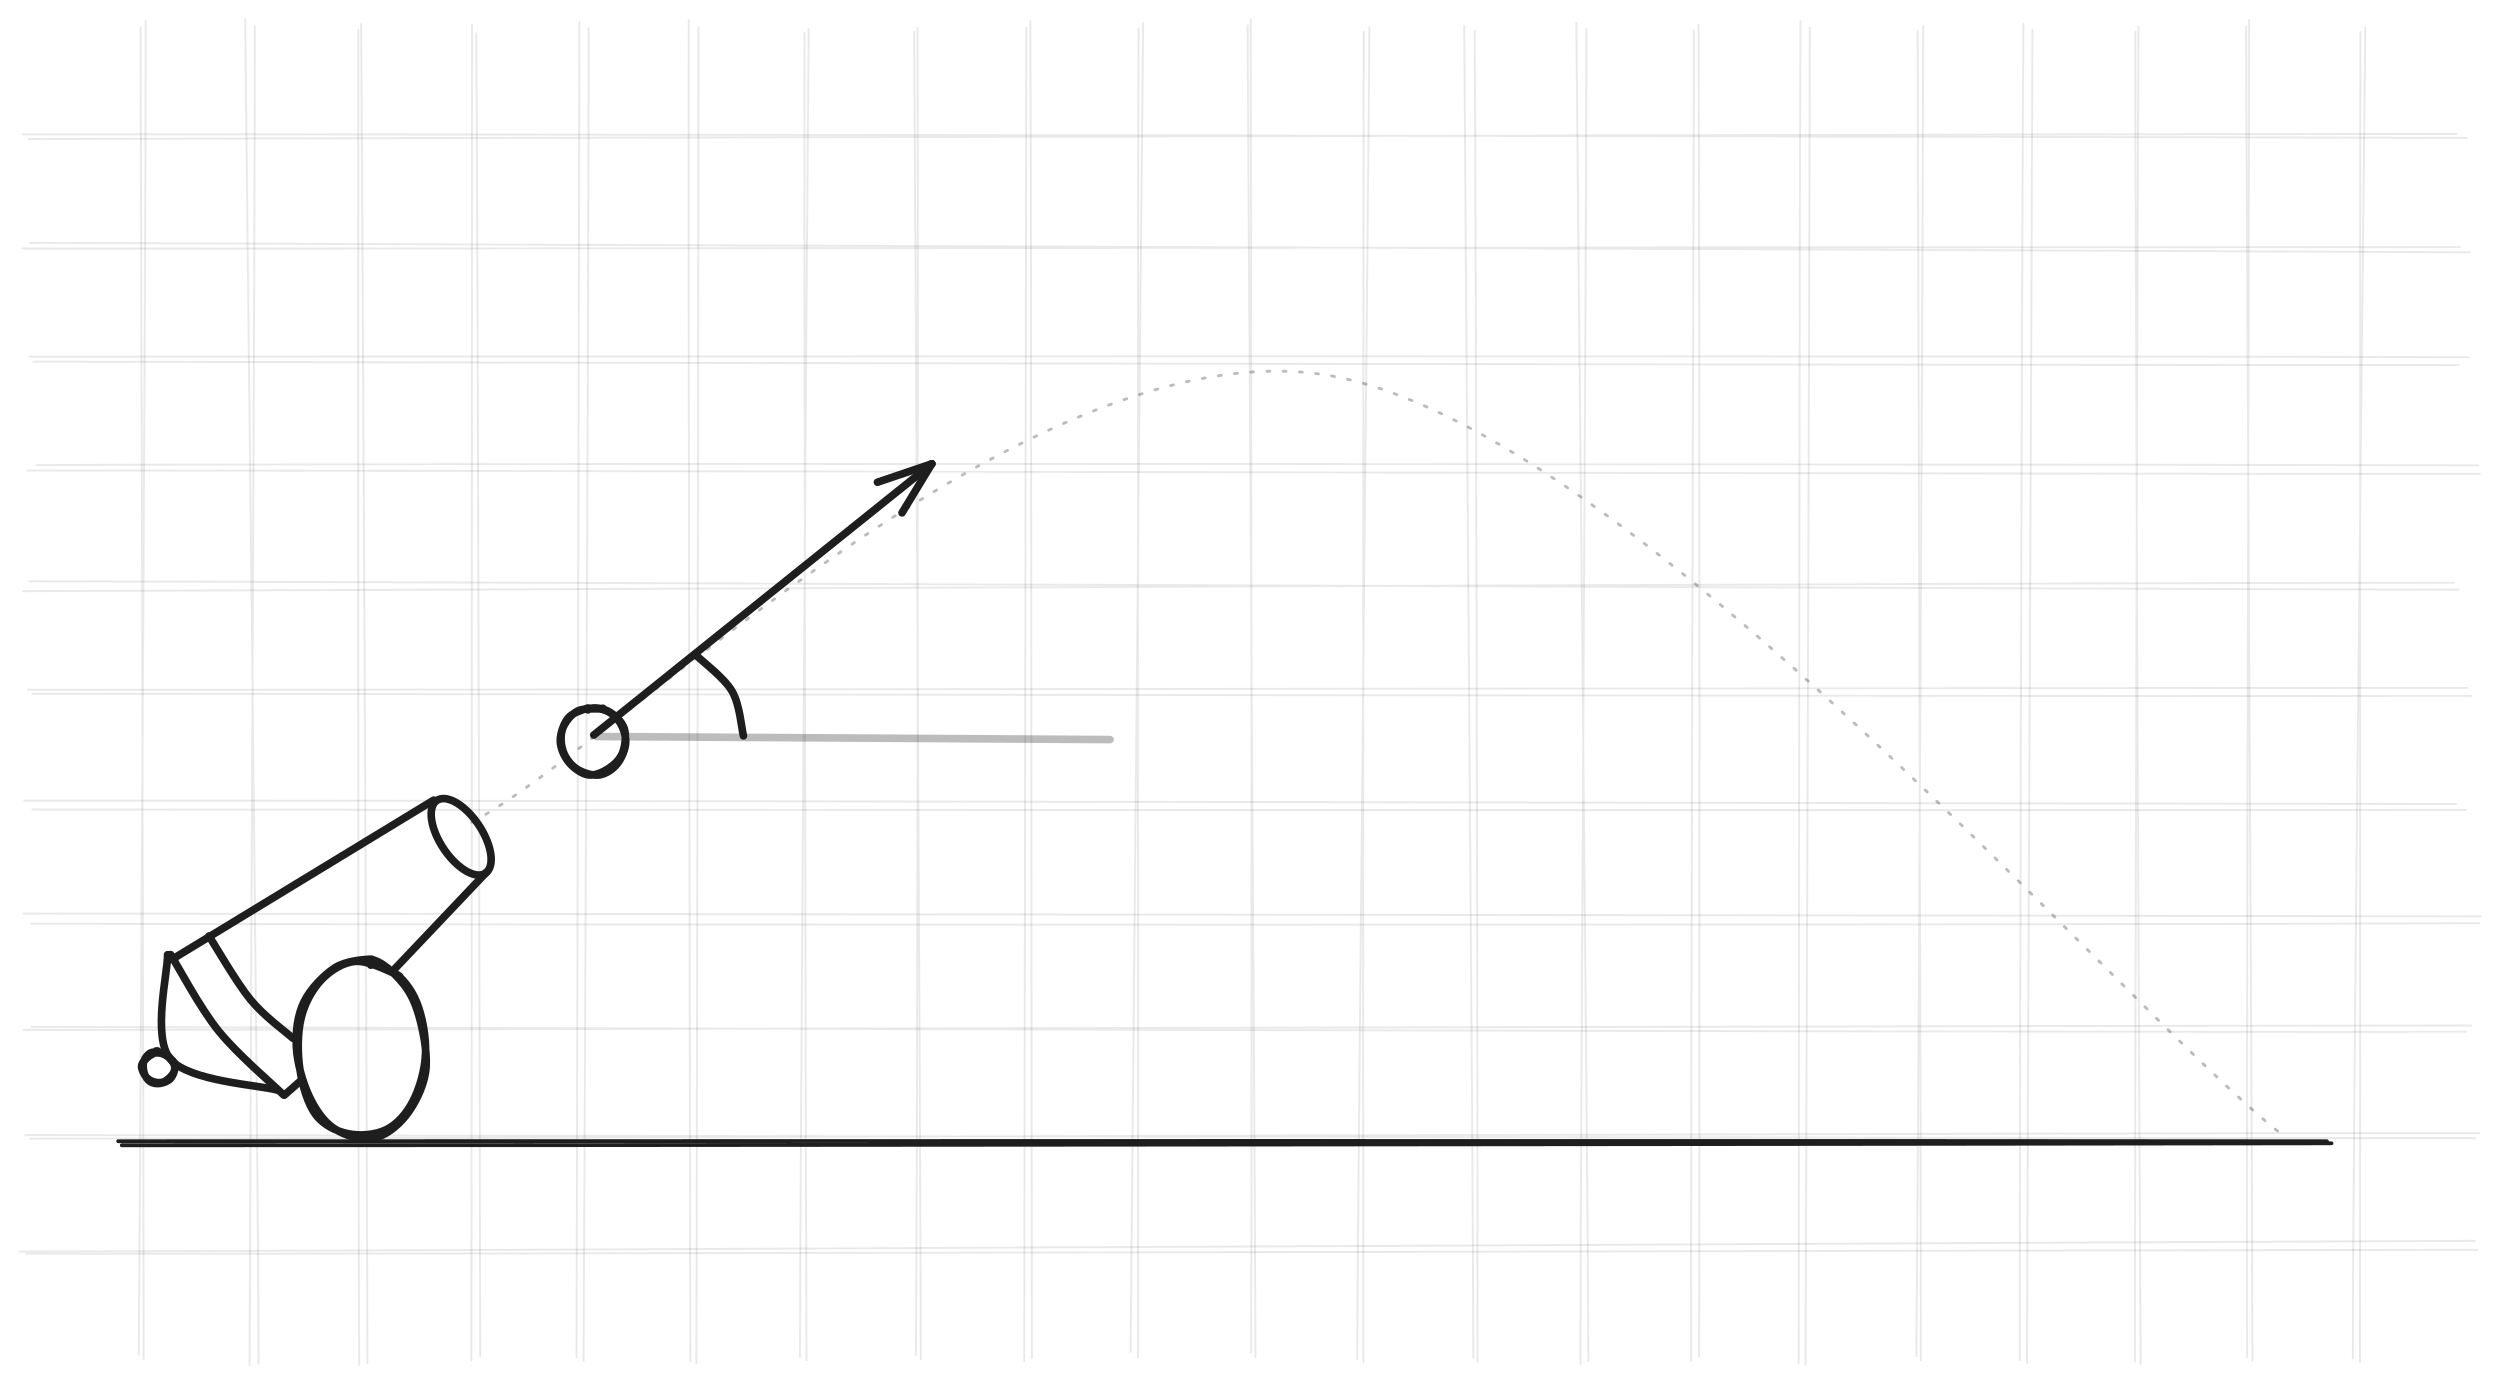 <svg version="1.1" xmlns="http://www.w3.org/2000/svg" viewBox="0 0 1307.264 723.982" width="1307.264" height="723.982">
  <!-- svg-source:excalidraw -->
  <!-- payload-type:application/vnd.excalidraw+json --><!-- payload-version:2 --><!-- payload-start -->eyJ2ZXJzaW9uIjoiMSIsImVuY29kaW5nIjoiYnN0cmluZyIsImNvbXByZXNzZWQiOnRydWUsImVuY29kZWQiOiJ4nO1daXNcdTAwMWHJsv0+v0Lh+/XSU1tmVt2IXHUwMDE3L7Tv+86LXHUwMDFiXG4kkIRYXHUwMDA1aL0x//1ltm2xdVtgwzUwtD1cdTAwMWGL7oaiK/PkyaWy/vPHwsKX1lu98OVfXHUwMDBiX1xurze5cjHfyL18+ae8/lxcaDSLtSqfMvHvzdpT4ya+8r7Vqjf/9eeflVxco1Ro1cu5m0L0XFxsPuXKzdZTvliLbmqVP4utQqX5v/JzL1cp/E+9Vsm3XHUwMDFhUftDMoV8sVVrfP2sQrlQKVRbTX73/+PfXHUwMDE3XHUwMDE2/lx1MDAxM//sXHUwMDE4XblYLcTXxq+2x6ZRqd6X92rVeKA6gHPOOt2+othcXOHPalx1MDAxNfJ8+pbHW2ifkZe+XHUwMDFjX9WOXHUwMDFhXHUwMDE1W7b7WyfX77XW7l3p4bD9ubfFcvm49VaOh9Ss8Tdpn2u2XHUwMDFhtVLhvJhv3X9/Zlx1MDAxZK+n3dWoPd3dV1x1MDAwYk356vrj1Vo9d1NsvclrXHUwMDFkXy9XvYvfo/3Kq1xcXHUwMDAxJlwiQDI68MVWU/g4LW9cdTAwMDAmRJa0V+Q0Wa+gZ2DLtTLPXHUwMDAyXHUwMDBm7Fx1MDAxZrogf9pDu87dlO54fNX8xzWtRq7arOdcdTAwMWE8V+3rXr59Za1cdTAwMDFcImU0XHUwMDEwePRcdTAwMTSM/bjkvlC8u291XHK9WYgnQXvrXHUwMDFjaqfo44x8Zn0zXHUwMDFmXHUwMDBiw7/bj77BYrQpt1SfyuXO51fNf3t+34WmLTbm2yt/tb+UXFy/2iFu7U94qudzXyVDk3bkMFx1MDAwNKdde1wiWVx1MDAwNEu9XHUwMDFmX67dlFx1MDAxMoSp2co1WkvFar5Yveu9pVDNp5wp55qt5VqlUmzxMFx1MDAwZWrFaqv3ivh9XHUwMDE3XHUwMDFijdrLfSHX9yz4nVPP1eXt2volR/tfXHUwMDBi7XmJf/n497//mXh1+kz33P5H5/+/TcLgqm2U7n35Q7XBoVx1MDAwM5brwVVb0UMuU6pcdTAwMTX24WD14OHZ3W4v4vXPqLb7XHTVblx1MDAwZnNcdTAwMTjVZmWOVGBccnbahOBVt2ZbUHzWXHUwMDEwXHUwMDAxoVFcdTAwMWVcdTAwMTHHp9pcdTAwMTYjXHUwMDBm3qPWhoKH9id9aLa3kSGwYL1TjERcdTAwMWTK/03TjUJNKoT2iUlRdFLWI7THNVf070cmdeLl6JvyUSl+pzXoVXyGXHUwMDFiR8a3YfkzvX87OHbqcjdcdTAwMTOu9zeu6Pq0dXphXydb7zVRxGpvjGVcbmNAtT9Z7ndWRcGAsU45xDA+rVx1MDAwN4ogIPMnXGaaXHRcdTAwMDRAmzt8qD2pyDtLSlx1MDAwM7rgrO14SN/UXlx1MDAwYnjxlLbBa673k673mimjZbUnhZ4nXHUwMDFmdefd4FwiUCrwpFvDiK7xs3dLlyM5+iRoSFx1MDAxNCmUy8V6M805SFx1MDAwN1x1MDAxMmeNNcrQ4Fxmwun8c4BcdTAwMTZeXW80wcFtdvk5ezpxSFx1MDAxMlx1MDAwNW+CtTw3zlwi04ZuRqE8z4XlXHUwMDA3jVx1MDAwNlx1MDAxONJtW/q/UlxuXHUwMDFmXHUwMDE55TxcdTAwMTM7XHUwMDA0rUj3XGZ0dNjiIFwiVN7ySFxyQic6fECLMVx1MDAxMdPvXHUwMDAwXHUwMDAxiGeKr+qFXHUwMDE2tMSWh7/IXGYgy89cdTAwMTlKXHUwMDAwlyrf/ORIgVx1MDAxZoIhZ85fc9rfX4S9RbdhqpXT4tnxysTJd7c8O1x1MDAxN5E1bFx1MDAwZb1cdTAwMDc2ldQtzp7YNSZt0Fx1MDAxYi2mdHzi7CPUXHUwMDFlWUq9doG98Fx1MDAwNFNcdDoy7FCCtjxcXEZcdTAwMWbos5U+hlVcdTAwMTMmz1x1MDAxN56bylSKnD71cvRP+lxizZux6bEvNqg2sFH1XHUwMDAzq3/11K2s7uP+8+3Vcn3/eOloJ3d3999S/5+MfaFjKoxCLlx1MDAwMqG20MOUvY6IglxyXHUwMDE42LJZZ8boIWPE1EXxf2zQiJ2h9nP/XHUwMDAwXHUwMDAwvlx1MDAwNozzaDXTIGNI91k0tndISjH3mlBcdTAwMDRoP99xmTQmnqkyXHKeNGLnLH9cdTAwMWH0sStwVYL7nbP9kjvXsGdcdTAwMWW3spNt0oyzkTOeXHUwMDE5jyb28kyvTFx1MDAxM9NvXHUwMDAyUJ6pK3vdYWxcIs3j8MaRJVx1MDAxZVxyoEqyaDxS5thMM7VxrIS+T55BQs5sgPVcZsjz38aiXHTxZj7FdstbVM52eX9cdTAwMTmjXCLNXFyLXHUwMDAxzDnvnIPPLWSKIMUn+2RoSPuYXG4kbJPTgMR55Vx1MDAxY/mOXHUwMDBiPsOR7YvlXHUwMDFjNu9cdTAwMWaeTWZ/97Vyd1/eqDxPNo5oXG5cdTAwMTFcdTAwMDA7uYo8O1Bo2+z3e1x1MDAxNIn9e8dcdTAwMTBD/Oy971x1MDAxOdhcYsNIPlxuTIDA6djmeZVcdTAwMTA9Jlx1MDAxYjF5J3ZcdNn5hE77993Xo+A1XHUwMDFizkmNXCLNgaT/alx1MDAwM1x1MDAxMU+nIVY3Y4KjzpttiHxgPlx1MDAxY1xilKQn7Wdvli5FcvTJz1xiWTZielx1MDAxYUpcdTAwMTlcdTAwMWKY81x1MDAwZsFIdu9cdTAwMWZcdTAwMWKLZ61y+XAji8+NrWz2XHUwMDAx/mtI8nMs2ziILChcdFx1MDAxYbFVsDxccj1IYiNkXCLCc8Lw7tD2XGZsdEiCXHUwMDE0IVx1MDAxM2RJdzlm8zqBY1x1MDAwN1x1MDAxM0Fg4VxinkRYsI+SWPKKX6dJTUONnWH7dHF2ilx1MDAxOSdzysF9xqt8aTl7m8FcdTAwMWTcPcy/3p1cdTAwMDfzWrmdbLvIXHUwMDAyXHUwMDFjKcVcdTAwMDJcdTAwMTBcdTAwMTgwVCDfJcws5pHYSlx1MDAwNifm2ORgfPVcdTAwMTI+Ylx1MDAwZaJCXHUwMDEwiq+M19QvzVx1MDAxNEmGx3vwgYdcclx1MDAxZHnXXHUwMDBmgm2RjFx1MDAwMj0n2NNjXHUwMDE3UydejkzfnI/OlFx1MDAwNUpcclx1MDAxN9tg2JtcZkNQ4n1cdTAwMTXUnT263M2ri419n3m3fvl+slxymfU2XCKxXHUwMDFkhph3MDHuNmRW6Yjtl1xuUtTCXHUwMDBlzviiRWwxvUbwlm2UZM/bj+BD9W1MnjTbOWTei1x1MDAxZFx0ko9YXHUwMDExk3ayjmZB9X/KkjFcdTAwMDFINWWIhqcxXGZcdTAwMTH+XGb50lZ5KV9/W1t9qWc3TqqP+2c/Jc+9SbOPu/I1QaZkgTZcdFx1MDAwMm0/lWfLhIhdPCZE7MxcdTAwMWHqyX6gjdiQOWOUJ1x0SY5NnJnIR2iZIFx1MDAwNu34mZskcWZi5oKJXHUwMDAz4ego9JVcdTAwMDdppcHw+Vx0rFx1MDAwZvpaXGI4T370X+1cdTAwMWNFTKYlrFx1MDAxM6Cz+kOOjLEmXG5cdTAwMDGZiFx1MDAwN1x1MDAwZmx7jPvs/VJcdTAwMDVJXHUwMDBlXHKBRVxi4tlQwH9oSMuYk2eSXHUwMDA0JNZ35JD7XHUwMDEyKeycXHUwMDFhjTQ4kuSX77ZW96HxfHtZbOaXl1ZzddqbbFLslGKLxN6sVjxh7Da1bV9cZiVcdTAwMWEjxnTCYC3wNdQzsFx1MDAxMeZRXGIjhjNcdTAwMWJ4isGj6sjZtvMoTvNgnVx1MDAwYkRcIitcdTAwMDb6486GgK2DwvbdnWDShofl+s5K7uHypVE726pVd/3zfS64L9+laVx1MDAxOMzpOvE3osm9WjXaOqRUaZAj0y9cYkNcIkJcdTAwMWGzYLxKJVx1MDAxNoGYWdghiPL5e/n+9fR9d82tLlx1MDAxZpZrlfeVtY3fWjb0Ka9grySyjO1GyCdzT99DLFx1MDAxOFxymFx1MDAxZFx1MDAxYvaOUTE0ji9cdTAwMDVlkH0lbdhcdTAwMThcdTAwMDBcdTAwMWJcdTAwMDOtk0LHzNmVzL5XXHUwMDFhvfzo4F9f0YDJXHUwMDBmKexMT/00s/i7avlcdTAwMTiDxKlTLEf/5I5Kw/FcdTAwMDelXHUwMDEzTJYlwzp4jfHSw0lrs1Rq3JxtQqH8enm4lbmHXHS3+Fx1MDAxNFwihZ6RjpxccsH2XHUwMDFifCc+hTx9VHp8XHUwMDA237iIfVx1MDAxNGJnhWFcdTAwMDbAuoQ8s5MyXHUwMDBlWdtcdTAwMTQ8T1xyUH8pIFx1MDAwYoZzXilcdTAwMWGBjv92Z/jvovpcdTAwMTmIXHUwMDAykzQpVJRyXHUwMDA3b7pcdTAwMDNhht1XXHUwMDFklHVMOPkv4qeFxpl0YYpP98vRiNDEXHUwMDA0k1x1MDAwZSdWQ1x1MDAxY8lcdTAwMTmcMeTutq5uXHUwMDFh10eFxiuebJWL15XW5mpcbpzc527un1x1MDAxYYWhg1x1MDAxMT9cdTAwMDCUpFiE/jTdrFxcXHUwMDE0ILBcdTAwMDPP5IhcdTAwMGborix2XHUwMDExu1x1MDAxOE5bQlxuYNVcdTAwMTg5XHUwMDAzc39cdTAwMWSB9qStXHS201x1MDAwNUhfhSixXCJDwXzmLuRXNzfertSTXjvZX9FcdTAwMTfZ1uvBK/2UuzCWXHUwMDEwRVx1MDAxYlx1MDAxNucg8/1IXHUwMDE1h567f03/MaRXrVx1MDAxOVx1MDAxZILqWlx1MDAxYfOpx1BfOn09yG6tmPvcXHUwMDA1Llx1MDAxNaqXcJNWiTlJ+s9KJHFcdTAwMTnFKNC5dvPrylx1MDAwMlx1MDAxYvEpz1x1MDAxZZ1jkVx1MDAwNexlOiNcdTAwMDVcdTAwMDB2X4RSsl2RWsyExFpcdTAwMWZcdTAwMDJcdTAwMDRnUVx1MDAwMj1zXHUwMDA0mEVcdTAwMDRIkYee239cclx1MDAwMrxLTUZcdTAwMTjFto85zlx1MDAxMGVcIkuN5+3aRtmt71x1MDAwMVx1MDAxNq52r3Zf1ktqXG4gQMpcdTAwMDdQeYVae9dduYomXHUwMDAyL5qP2lpLwY2xXHUwMDFh20iVrOaPXHUwMDEzNug8JVSK9LdcIlDE0sFWXCLZh5hjwHRjQIpA9Nz+a1x1MDAxONDZj6DPXHJwKqhcdTAwMTBwcDdgMXN7v738sH7+vF98XHUwMDBl61x1MDAxN1m3XHUwMDEzLiZcdTAwMWVcdTAwMDMgYt/L2lx1MDAxMEBcYn9P6NBpXHUwMDFkiZrxefaM2ftcdTAwMWIrXHJcYuKRWKelZlxybULssN9cdTAwMTFwXHUwMDAxVaerNkeAhZlBgFx1MDAxNHHouf1cdTAwMTdZQIe/2deOSJGXpNRcdTAwMTBl51uL2YvFTKFSfn0omuxiqabKS1OAXHUwMDAw7PFcdTAwMTCQM8paxO5cdTAwMDI7bVRcdTAwMTSkZFxyvUF2XGLUmFx1MDAxZIHA84780F1IqEro039cdTAwMTKSqOZuwGxcdTAwMDJAojT03PyLXHUwMDA0IKRW2GlyXHUwMDBlPNJcdTAwMTBphdzFTWOjXkas1FePdk/D1kq4xYlXf8f67YIxbN/J9Zh/lMWyKM+f0Fx1MDAwMo5v0Vx0z7aX7kgmyMpwwkFiXHUwMDAwLq5ccldcdTAwMWRFknPlX5hcdTAwMTnlT1x1MDAxNoeeu39R+9PLXHUwMDA2NFx1MDAxOCVrJIZoN5K/3D7EJdp5O34rX69cdTAwMTT3XHUwMDBlXHUwMDBm9q+mjf5jd1xiQPMsOKZf6CF4dDBO2++VjFx1MDAwNNnRXHUwMDAw8J3R11x1MDAxZkVcdTAwMDBcdTAwMTTGy+bn/H9cdTAwMDZcdTAwMTEgTSB6bv9VXGJIj1x1MDAwMnqmu8GEwYOA/ujkXHUwMDA13i/Kb4c7eHT/fFFRS0u1iUdcdTAwMDBcdTAwMWLxU/bGXHUwMDEy63jwrrdcdTAwMWQpRlxumVx1MDAxOSA5L/2exolcdTAwMDBGllx1MDAxNmtcdTAwMGaeZLnYQO1IWYGMt1x1MDAxZeYxwFlEgFx1MDAxNIHouf3XXHUwMDEwINjUVKAjyY2ZMDhcdTAwMDdcYtnVk52Xl+WnnZbJZ/fL5cfLverEI8BcdTAwMGZDgFxmXGZcdTAwMTGTbCs5U4NcdTAwMTJcZlx1MDAxY6dcdTAwMTOgI2vBO8+w5NBcclx1MDAwMlx1MDAwMbIyy1mbUkk0R4CpRoA0eei5/ddcdTAwMTDAQ3pcZlx1MDAxMNlcdHHkzeBBgKdzXHUwMDE2tKOrzPNy8Vx1MDAwNl98XHTzr4+bXHUwMDEzXHUwMDBmXHUwMDAxLnJSQsk44D1cdTAwMWLVblxi4Fx0iJCZkLJgyDk9Tlx1MDAxMkAhclx1MDAxMvAxwWhIKi7s51x1MDAwMLF0WNdcdTAwMDHTc1x1MDAwNFiYXHUwMDE5XHUwMDA0SJaHnrt/XHJcdTAwMDBcYtLTgNLUVymrXHUwMDA2T1x1MDAwMtxcdTAwMTevzcHKJrm7x/r7VXbPnezvT0NcdTAwMTJA6L/VXHUwMDFh0bHj08NcdTAwMDGClSRcdTAwMDBJW3PljVx1MDAxYWs1IEZcdTAwMTTYqyd2RqSl1lx1MDAwMFxiYJGVP9CcXHUwMDAyzCRcdTAwMDCkyEPP7b+GXHUwMDAwP6pcdTAwMDdGcM4oPURj1vf1+sll4fD24P6NVlx1MDAxZlord9tre7mJQ1x1MDAwMFx1MDAxZFx1MDAwMSlcbsisnoLzoaNcdTAwMTlrvFg5YKRcdTAwMTlcdTAwMTlcdEwgflxi3fWB/MRcIu+A5Vx1MDAxNrxlYjC+zFx1MDAwMPI4ZHmgknpcdTAwMWajICEwSJFyyqDVjrlcIqLCQkYn7GdcdTAwMDBcdTAwMWG767rnKLEwXHUwMDFiKJEqI3IkSseogFx1MDAwMzE1emBkXHUwMDA1LtvTIVxuidfszfLT8oU9O7iih+rSY+Vt9dZMXHUwMDFicDiK+ItLr2+y2ljs7mNnQuxqSGJVS1bRjy+cIFIhS6U8elx1MDAwNG+SilxuMZJcdTAwMDWTQZHUejHO+STk0OwhSruseZBxNpEjUUbik0nSMTLk6JDH3jXLltFcboaoOzqvwTq9NTyVL87OQ6a694x0MG24Id1RmGtoUIbIgunHXHIwqIO0OnWoxleMLFwiXHUwMDAxin0+VOJ+Ju6iXCItVZlMSDdBdCwjibDBXCIlNSRhXp8wk7CRKCNyJErHqGCDOlqq9sKGNMhcdTAwMDNcdTAwMWFi4aLbfj5f9Y0nv+zgZmPrdvd0s5SfNtzIaFx1MDAxNTGCXHUwMDFiXHUwMDAzNjgrbWe7K1x1MDAxOFx1MDAwNTmY+YGWdaZixcdcdFx1MDAxZEw2vSVAxdzGJ5Uwik3x2vNfS6hNSERcdTAwMGVp5FxmOqVcdTAwMDHCXHUwMDFjOKZcdTAwMWE4UiQkPpkgXHUwMDFiI8NccpOKXHUwMDFi2rNqXHUwMDA15iODJznOX7cv61x1MDAwN6VbWlxc1ztNl98+rL8+TVx1MDAxYnBIbNmStYxcdTAwMTggec9+wqG9U1xuQ9xcdTAwMDGNxtdZVKyJdFx1MDAwNpReTcAgnrDyXHUwMDAxpTOXdDl0ccljSHZU+HDazoFjJoEjRUbik0nSMTrk+MGmbNrKmFx1MDAwNu+11qgu4Vszc51trFx1MDAxZtmnrffl3a31xWlcdTAwMDOOXGZ62WVTeTTeOtW7jZUgXHUwMDA3OueEkzCuXHUwMDA0M76yya9SgWiDISSd1MlRjFxuf1x1MDAwNXGdXGKDNjo5xGGVRktzX2VWkSNBRuKTSdIxOuRI77JcdTAwMTBQ9itcZjB4VmV95eVcdTAwMWGKeulhrVW+vbl+Os/UdNqG0Fx1MDAxM1x1MDAwYlx1MDAxZMboiJ+L7NJJktbuzaq4yEhHY0nFmjC+7Vx1MDAxY0Um4o7VWkuZe0jYzlx1MDAxMeOVXHUwMDFmYIFcdTAwMTCd9ZiMXHUwMDFiUlx1MDAxMVwii0PntVx1MDAxNzOJXHUwMDFiiTJcdTAwMTKfTJKOkeFGelKFWTorlcMhsrHbu1g/qLxn1p9cdTAwMWFPzaO7tfP9p4f3acONjDZcdTAwMTTJtj9eWal39LrfW5EtyMR1XGZcZucw3iCH+ExeXHUwMDA2yb8keitotKzMcGxYrIFE6CAyXGZcdTAwMWZ6vnZzXHUwMDE2oSNFROKTXHTCMTLkSF/OIZugMelcYmFwZ6Ww1Xqiq/VW/uimcHb+cnW4eugz04ZcdTAwMWNM6yOnvFLe+KBQm+7OkXFexVx1MDAxYUVAoJhcdTAwMWOa8YY5QHZcdTAwMTR31vI4TEqYw1x1MDAxMVx1MDAwNKvZ11x1MDAwNVx1MDAxZU1cInKALFxm7MpcdTAwMTDNkWNhVpAjRUbik0nSMSro8JC6XHUwMDE4VNZEMLJcZrFcdTAwMTLsMVtZblx1MDAxNDb3cqXzcjOrT7PXle3taUOOXGZDZiR9Wr3EMdBDz+7zsbeigiySUfwmeryUQ1x1MDAwM1x1MDAwMjjFXG6kUlxuObwn6XfvXHUwMDAyeGNcdTAwMTNLwEh2YNd27qzMIG4kS0h8Lkk2RsY4bOriXHUwMDExIC+98IdcYnEsXHUwMDE2lo7uXvOt442n2s3iydPB6t725C1cdTAwMWb7jHCoePtBvlx1MDAwMJApflBcdOnY4CHGXHUwMDE0VGHMlVx1MDAxYyMpXHUwMDAws1r64mg9j47OIHD8rlx1MDAwMrBcdTAwMWYsO1x1MDAwM+8sOsDBXHUwMDEzsmrt7TKbLdxdty539OPyZa60VruaNuRwwIRcdTAwMDK09HMySnr/9XsqXHUwMDFkXHUwMDE1YH7MnsqPS8BENFxmyl5KJlx1MDAxOMvGJVx0OIJBdnO9nePGTOJGalx1MDAwNViicIxcYjessemFo+hUvNX7wLhxuJ05OFl93KhcdTAwMWaeXyxcdTAwMWS/nZQq1cbUXHUwMDE1cpBzTP5cdTAwMTgyJVx1MDAwM1x1MDAxZbzpbmIjuOFBMbgw4SCy483GjoJvWGWk61x1MDAwZcxhYyZh47fQXHJrftDqjj9cdTAwMGLBklx1MDAxZTzAUX3SJ/ahvHnqTUVni1x1MDAwZntq6zRtI+mJxVxy9Fx1MDAxMDEgXHUwMDEw8ldnoe3PxZK1WjnWROvHWsQxkqpR2SnX8Pl5dGNcdTAwMDZR4/dUjVqrfrBPhmVcdTAwMTiTrXtcdTAwMDZcdTAwMDaN0ubeyer1Tr18e/y2db60drl+hFNXbs5QXHUwMDE5aadYz5jf9e7hXHUwMDFi+yjgIchG4YbGuGvGqGpGmZyi7MM1X1x1MDAxNTuDqPGbSkZcdTAwMTk2ftBRx4vJXHUwMDFkZpVKPVx1MDAwYpnHLVfJ3p2718fz0tvN28rytMFcdTAwMDZcdTAwMWGKgvJBcMG7zsV9X3FcdTAwMDNcIiWhUmXAmLFutzOyklFpXHUwMDBizEZg7qTMKHD8horRrs1cXPrqN1xckE1cdTAwMDWHKDZcdTAwMGZvhcZ67ah6vbb+tnq7slx1MDAxZM5wf+rqN4L2kZKEidRvXHUwMDA0Y/qDolKF70AxlNNcdTAwMTg79I6sZFRcdTAwMTlcdTAwMTZcdTAwMWVcdTAwMTXmfThmXHUwMDEzOH5Lyai16UFRZ9nk6s428Z8mU1xuzVx1MDAxN7ql9ct987j+8uJWr+5cblx1MDAxYtOGXHUwMDFigCFcdTAwMDJpjedcdTAwMDXBO3t2faxRXHRIXG6c1mTsOEvNR1MuKkEq6OqmMoeNhVmBjd9TLmptes2XZourxXNcdTAwMWE8vPHky6q+WHo8umyehYYyrlTcm7xtQD+BXHKPKtLkQiCnVDCqv8w8ZmFSactnx9v2ayTFonFcdTAwMGbnrlx1MDAwNo5z3FiYXHUwMDE13PhNxaKyx3kqcMhWXHUwMDE5sqnm4EnYZ3t3mN15a92sXqxQ5iooyF01plxyOHhcIlx1MDAxOKlcdTAwMTmqJYElvTb6gINcdTAwMWRcdTAwMTTjSYTZdKy1n9BaUecsgYe5lzKLsPF7akXZXHUwMDBmSe/dwzZX/OLBQSO/vud211x1MDAwZW7r/rV0dnF4UX05uV+fNtDwykTMI0jS4VxuXGb0g8Z0VW5Is1j0KsxbXHUwMDExz1wibIyqdOOPb5/xJVevXHUwMDFmt/jxf0wjS0sxf1xcfC90fZMvz8XCy1K/SP/jNj5EbOK5XHUwMDE2pS/EMvHXXHUwMDFmf/0/slKY+iJ9<!-- payload-end -->
  <defs>
    <style class="style-fonts">
      @font-face {
        font-family: "Virgil";
        src: url("https://file%2B.vscode-resource.vscode-cdn.net/Users/romankozak/.vscode/extensions/pomdtr.excalidraw-editor-3.7.4/public//dist/excalidraw-assets/Virgil.woff2");
      }
      @font-face {
        font-family: "Cascadia";
        src: url("https://file%2B.vscode-resource.vscode-cdn.net/Users/romankozak/.vscode/extensions/pomdtr.excalidraw-editor-3.7.4/public//dist/excalidraw-assets/Cascadia.woff2");
      }
      @font-face {
        font-family: "Assistant";
        src: url("https://file%2B.vscode-resource.vscode-cdn.net/Users/romankozak/.vscode/extensions/pomdtr.excalidraw-editor-3.7.4/public//dist/excalidraw-assets/Assistant-Regular.woff2");
      }
    </style>
    
  </defs>
  <rect x="0" y="0" width="1307.264" height="723.982" fill="#ffffff"></rect><g stroke-linecap="round"><g transform="translate(62.429 597.674) rotate(0 577.511 0)"><path d="M-0.62 -0.92 C191.61 -1.02, 961.57 -1.22, 1154.34 -0.9 M1.26 1.21 C193.79 1.27, 964.28 0.51, 1156.7 0.16" stroke="#1e1e1e" stroke-width="2" fill="none"></path></g></g><mask></mask><g stroke-linecap="round"><g transform="translate(226.767 418.395) rotate(0 -68.429 41.638)"><path d="M0 0 C-22.81 13.88, -114.05 69.4, -136.86 83.28 M0 0 C-22.81 13.88, -114.05 69.4, -136.86 83.28" stroke="#1e1e1e" stroke-width="4" fill="none"></path></g></g><mask></mask><g stroke-linecap="round"><g transform="translate(87.624 499.227) rotate(0 28.798 35.422)"><path d="M0 0 C0.23 9.08, -8.23 42.69, 1.37 54.5 C10.97 66.31, 48.23 68.12, 57.6 70.84 M0 0 C0.23 9.08, -8.23 42.69, 1.37 54.5 C10.97 66.31, 48.23 68.12, 57.6 70.84" stroke="#1e1e1e" stroke-width="4" fill="none"></path></g></g><mask></mask><g stroke-linecap="round" transform="translate(218.266 426.507) rotate(56.318 22.88 11.071)"><path d="M45.76 11.07 C45.76 11.71, 45.64 12.36, 45.41 12.99 C45.18 13.63, 44.83 14.26, 44.38 14.86 C43.93 15.46, 43.36 16.05, 42.7 16.61 C42.03 17.16, 41.26 17.7, 40.41 18.19 C39.56 18.68, 38.6 19.14, 37.59 19.55 C36.57 19.96, 35.47 20.34, 34.32 20.66 C33.17 20.98, 31.95 21.26, 30.71 21.48 C29.46 21.69, 28.16 21.86, 26.85 21.97 C25.55 22.09, 24.2 22.14, 22.88 22.14 C21.56 22.14, 20.21 22.09, 18.91 21.97 C17.6 21.86, 16.3 21.69, 15.05 21.48 C13.81 21.26, 12.59 20.98, 11.44 20.66 C10.29 20.34, 9.19 19.96, 8.17 19.55 C7.16 19.14, 6.2 18.68, 5.35 18.19 C4.5 17.7, 3.73 17.16, 3.07 16.61 C2.4 16.05, 1.83 15.46, 1.38 14.86 C0.93 14.26, 0.58 13.63, 0.35 12.99 C0.12 12.36, 0 11.71, 0 11.07 C0 10.43, 0.12 9.78, 0.35 9.15 C0.58 8.52, 0.93 7.89, 1.38 7.28 C1.83 6.68, 2.4 6.09, 3.07 5.54 C3.73 4.98, 4.5 4.45, 5.35 3.95 C6.2 3.46, 7.16 3, 8.17 2.59 C9.19 2.18, 10.29 1.8, 11.44 1.48 C12.59 1.16, 13.81 0.89, 15.05 0.67 C16.3 0.45, 17.6 0.28, 18.91 0.17 C20.21 0.06, 21.56 0, 22.88 0 C24.2 0, 25.55 0.06, 26.85 0.17 C28.16 0.28, 29.46 0.45, 30.71 0.67 C31.95 0.89, 33.17 1.16, 34.32 1.48 C35.47 1.8, 36.57 2.18, 37.59 2.59 C38.6 3, 39.56 3.46, 40.41 3.95 C41.26 4.45, 42.03 4.98, 42.7 5.54 C43.36 6.09, 43.93 6.68, 44.38 7.28 C44.83 7.89, 45.18 8.52, 45.41 9.15 C45.64 9.78, 45.7 10.75, 45.76 11.07 C45.82 11.39, 45.82 10.75, 45.76 11.07" stroke="#1e1e1e" stroke-width="4" fill="none"></path></g><g stroke-linecap="round"><g transform="translate(254.405 456.059) rotate(0 -24.309 25.621)"><path d="M0 0 C-8.1 8.54, -40.52 42.7, -48.62 51.24 M0 0 C-8.1 8.54, -40.52 42.7, -48.62 51.24" stroke="#1e1e1e" stroke-width="4" fill="none"></path></g></g><mask></mask><g stroke-linecap="round" transform="translate(74.599 550.081) rotate(0 8.167 8.262)"><path d="M10.52 0.21 C12.15 0.61, 13.75 2.38, 14.79 3.76 C15.84 5.14, 16.86 6.78, 16.79 8.49 C16.73 10.21, 15.72 12.72, 14.42 14.05 C13.13 15.38, 10.78 16.22, 9.03 16.46 C7.28 16.71, 5.29 16.42, 3.92 15.52 C2.55 14.62, 1.36 12.82, 0.81 11.05 C0.25 9.27, 0.03 6.61, 0.6 4.85 C1.17 3.08, 2.66 1.23, 4.22 0.46 C5.78 -0.31, 8.94 0.14, 9.95 0.22 C10.96 0.3, 10.18 0.79, 10.28 0.93 M7.25 0.49 C8.87 0.34, 10.51 0.85, 12.06 1.73 C13.61 2.61, 15.86 4.25, 16.54 5.78 C17.22 7.31, 16.97 9.3, 16.14 10.9 C15.31 12.5, 13.12 14.56, 11.53 15.38 C9.94 16.2, 8.19 16.17, 6.6 15.81 C5.01 15.46, 3.17 14.66, 1.97 13.26 C0.78 11.86, -0.69 9.17, -0.58 7.42 C-0.46 5.67, 1.3 4.02, 2.66 2.74 C4.03 1.46, 6.93 0.28, 7.63 -0.25 C8.33 -0.77, 6.94 -0.62, 6.85 -0.41" stroke="#1e1e1e" stroke-width="4" fill="none"></path></g><g stroke-linecap="round"><g transform="translate(153.1 542.878) rotate(0 -21.912 -26.708)"><path d="M0 0 C-3.69 -3.36, -14.85 -11.28, -22.16 -20.19 C-29.46 -29.09, -40.21 -47.88, -43.82 -53.42 M0 0 C-3.69 -3.36, -14.85 -11.28, -22.16 -20.19 C-29.46 -29.09, -40.21 -47.88, -43.82 -53.42" stroke="#1e1e1e" stroke-width="4" fill="none"></path></g></g><mask></mask><g stroke-linecap="round"><g transform="translate(89.225 499.172) rotate(0 29.473 36.629)"><path d="M0 0 C4.17 6.65, 15.22 27.68, 25.05 39.89 C34.87 52.1, 53.3 67.7, 58.95 73.26 M0 0 C4.17 6.65, 15.22 27.68, 25.05 39.89 C34.87 52.1, 53.3 67.7, 58.95 73.26" stroke="#1e1e1e" stroke-width="4" fill="none"></path></g></g><mask></mask><g stroke-linecap="round" transform="translate(155.023 501.994) rotate(0 33.813 46.299)"><path d="M49.83 5.8 C55.11 8.82, 59.91 14.88, 62.86 22.05 C65.8 29.21, 67.81 40.2, 67.5 48.79 C67.19 57.39, 64.39 67, 60.99 73.64 C57.58 80.28, 52.75 85.77, 47.07 88.63 C41.39 91.5, 33.09 92.11, 26.91 90.81 C20.74 89.5, 14.2 86.41, 10.02 80.82 C5.83 75.22, 3.08 65.64, 1.81 57.26 C0.55 48.87, 0.53 38.29, 2.41 30.48 C4.28 22.67, 8.33 15.33, 13.07 10.37 C17.8 5.41, 24.4 1.25, 30.8 0.72 C37.21 0.18, 47.63 5.56, 51.5 7.15 C55.38 8.73, 54.31 9.56, 54.08 10.22 M38.48 -0.36 C44.49 0.28, 51.43 7.05, 55.81 12.42 C60.19 17.79, 62.81 24.13, 64.75 31.85 C66.7 39.57, 68.77 50.47, 67.49 58.76 C66.2 67.06, 61.64 75.86, 57.02 81.61 C52.4 87.36, 46.01 92.21, 39.77 93.28 C33.53 94.35, 25.12 91.77, 19.57 88.03 C14.02 84.28, 9.75 77.88, 6.48 70.81 C3.21 63.75, 0.39 53.76, -0.05 45.62 C-0.49 37.47, 0.51 28.88, 3.87 21.95 C7.22 15.03, 14.31 7.79, 20.08 4.06 C25.84 0.32, 35.32 -0.22, 38.45 -0.45 C41.59 -0.68, 38.81 1.79, 38.88 2.69" stroke="#1e1e1e" stroke-width="4" fill="none"></path></g><g stroke-linecap="round"><g transform="translate(148.679 572.665) rotate(0 4.239 -3.733)"><path d="M0 0 C1.41 -1.24, 7.07 -6.22, 8.48 -7.47 M0 0 C1.41 -1.24, 7.07 -6.22, 8.48 -7.47" stroke="#1e1e1e" stroke-width="4" fill="none"></path></g></g><mask></mask><g stroke-linecap="round" transform="translate(293.392 369.948) rotate(0 16.908 17.524)"><path d="M20.62 0.83 C24.08 1.36, 27.67 3.71, 29.87 6.57 C32.07 9.43, 33.9 14.15, 33.82 17.97 C33.73 21.78, 31.69 26.58, 29.36 29.47 C27.03 32.36, 23.38 34.86, 19.85 35.3 C16.32 35.74, 11.31 34.16, 8.19 32.11 C5.07 30.06, 2.36 26.47, 1.12 22.99 C-0.12 19.51, -0.47 14.73, 0.77 11.21 C2.02 7.69, 5.24 3.63, 8.58 1.88 C11.92 0.12, 18.67 0.92, 20.8 0.68 C22.93 0.45, 21.54 0.31, 21.38 0.48 M14.3 0.71 C17.48 -0.29, 21.76 0.38, 24.88 2.08 C28 3.79, 31.81 7.32, 33.01 10.93 C34.21 14.55, 33.5 20.26, 32.09 23.78 C30.68 27.3, 27.57 30.14, 24.57 32.05 C21.56 33.96, 17.48 35.81, 14.06 35.24 C10.65 34.68, 6.49 31.64, 4.07 28.68 C1.65 25.72, -0.37 21.34, -0.43 17.48 C-0.5 13.62, 1.37 8.36, 3.67 5.52 C5.98 2.68, 11.67 1.17, 13.4 0.46 C15.13 -0.26, 13.85 0.95, 14.08 1.25" stroke="#1e1e1e" stroke-width="4" fill="none"></path></g><g stroke-linecap="round"><g stroke-opacity="0.3" fill-opacity="0.3" transform="translate(247.325 431.63) rotate(0 471.815 -36.751)"><path d="M-0.69 -1.68 C74.23 -40.48, 290.08 -262.32, 447.63 -235.28 C605.18 -208.23, 861.57 94.83, 944.62 160.59" stroke="#1e1e1e" stroke-width="1.5" fill="none" stroke-dasharray="1.5 7"></path></g></g><mask></mask><g stroke-linecap="round"><g transform="translate(310.482 384.341) rotate(0 88.381 -70.907)"><path d="M0 0 C44.9 -36.02, 89.79 -72.04, 176.76 -141.81 M0 0 C53.97 -43.3, 107.94 -86.6, 176.76 -141.81" stroke="#1e1e1e" stroke-width="4" fill="none"></path></g><g transform="translate(310.482 384.341) rotate(0 88.381 -70.907)"><path d="M161.19 -116.17 C165.15 -122.68, 169.1 -129.2, 176.76 -141.81 M161.19 -116.17 C165.95 -124, 170.7 -131.83, 176.76 -141.81" stroke="#1e1e1e" stroke-width="4" fill="none"></path></g><g transform="translate(310.482 384.341) rotate(0 88.381 -70.907)"><path d="M148.35 -132.18 C155.57 -134.62, 162.78 -137.07, 176.76 -141.81 M148.35 -132.18 C157.03 -135.12, 165.7 -138.06, 176.76 -141.81" stroke="#1e1e1e" stroke-width="4" fill="none"></path></g></g><mask></mask><g stroke-linecap="round"><g stroke-opacity="0.3" fill-opacity="0.3" transform="translate(312.017 385.128) rotate(0 134.206 0.802)"><path d="M0 0 C64.2 0.38, 128.4 0.77, 268.41 1.6 M0 0 C60.11 0.36, 120.21 0.72, 268.41 1.6" stroke="#1e1e1e" stroke-width="4" fill="none"></path></g></g><mask></mask><g stroke-linecap="round"><g transform="translate(388.741 384.791) rotate(0 -12.142 -20.885)"><path d="M0 0 C-0.99 -3.89, -1.87 -16.36, -5.92 -23.32 C-9.97 -30.28, -21.22 -38.69, -24.28 -41.77 M0 0 C-0.99 -3.89, -1.87 -16.36, -5.92 -23.32 C-9.97 -30.28, -21.22 -38.69, -24.28 -41.77" stroke="#1e1e1e" stroke-width="4" fill="none"></path></g></g><mask></mask><g stroke-linecap="round"><g stroke-opacity="0.1" fill-opacity="0.1" transform="translate(14.631 72.702) rotate(0 635.759 0)"><path d="M0.52 0 C212.1 -0.4, 1058.31 -2.58, 1269.72 -2.73 M-2.65 -2.47 C209.82 -2.61, 1062.29 -1.28, 1275.15 -0.59" stroke="#1e1e1e" stroke-width="1" fill="none"></path></g></g><mask></mask><g stroke-linecap="round"><g stroke-opacity="0.1" fill-opacity="0.1" transform="translate(14.535 421.353) rotate(0 636.156 0)"><path d="M-1.8 -2.73 C209.75 -2.89, 1057.86 -1.12, 1269.81 -0.94 M2.42 1.95 C214.76 2.19, 1062.69 2.42, 1274.85 2.18" stroke="#1e1e1e" stroke-width="1" fill="none"></path></g></g><mask></mask><g stroke-linecap="round"><g stroke-opacity="0.1" fill-opacity="0.1" transform="translate(14.191 130.884) rotate(0 637.258 0)"><path d="M-2.51 -0.94 C209.81 -0.76, 1058.82 -1.79, 1272.09 -1.66 M1.33 -3.91 C214.65 -3.15, 1064.62 -0.05, 1277.17 1.07" stroke="#1e1e1e" stroke-width="1" fill="none"></path></g></g><mask></mask><g stroke-linecap="round"><g stroke-opacity="0.1" fill-opacity="0.1" transform="translate(14.759 479.375) rotate(0 639.98 0)"><path d="M-2.43 -1.66 C211.74 -1.53, 1069.13 -0.72, 1282.5 -0.18 M1.45 3.61 C215.7 4.29, 1067.98 4.46, 1281.65 3.36" stroke="#1e1e1e" stroke-width="1" fill="none"></path></g></g><mask></mask><g stroke-linecap="round"><g stroke-opacity="0.1" fill-opacity="0.1" transform="translate(14.872 189.274) rotate(0 636.464 0)"><path d="M2.54 -0.18 C214.75 0.37, 1059.15 1.72, 1270.78 1.63 M0.48 -2.74 C213.78 -2.85, 1064.39 -3.29, 1276.01 -2.49" stroke="#1e1e1e" stroke-width="1" fill="none"></path></g></g><mask></mask><g stroke-linecap="round"><g stroke-opacity="0.1" fill-opacity="0.1" transform="translate(14.647 536.918) rotate(0 639.046 0)"><path d="M-2.15 1.63 C210.34 1.55, 1063.79 -0.59, 1277.5 -0.69 M1.88 0.05 C213.71 0.4, 1062.02 3.22, 1274.94 2.57" stroke="#1e1e1e" stroke-width="1" fill="none"></path></g></g><mask></mask><g stroke-linecap="round"><g stroke-opacity="0.1" fill-opacity="0.1" transform="translate(14.759 246.726) rotate(0 640.044 0)"><path d="M-0.59 -0.69 C213.44 -0.78, 1068.56 1.26, 1282.08 1.06 M4.28 -3.53 C218.32 -4.63, 1068.48 -4, 1280.92 -3.37" stroke="#1e1e1e" stroke-width="1" fill="none"></path></g></g><mask></mask><g stroke-linecap="round"><g stroke-opacity="0.1" fill-opacity="0.1" transform="translate(13.549 594.37) rotate(0 641.208 0)"><path d="M1.99 1.06 C215.9 0.87, 1069.51 -2.1, 1282.84 -1.85 M-0.37 -0.83 C213.25 -0.65, 1067.45 0.91, 1280.83 0.78" stroke="#1e1e1e" stroke-width="1" fill="none"></path></g></g><mask></mask><g stroke-linecap="round"><g stroke-opacity="0.1" fill-opacity="0.1" transform="translate(14.759 305.809) rotate(0 635.668 0)"><path d="M0.43 -1.85 C211.91 -1.6, 1058.77 2.15, 1270.88 2.55 M-2.79 3.32 C208.1 2.74, 1055.89 -1.18, 1268.39 -1.08" stroke="#1e1e1e" stroke-width="1" fill="none"></path></g></g><mask></mask><g stroke-linecap="round"><g stroke-opacity="0.1" fill-opacity="0.1" transform="translate(14.148 652.995) rotate(0 639.74 0)"><path d="M-0.46 2.55 C213.01 2.95, 1067.88 0.71, 1281.25 0.55 M-4.15 1.47 C209.07 1.13, 1066.26 -3.4, 1279.97 -4.16" stroke="#1e1e1e" stroke-width="1" fill="none"></path></g></g><mask></mask><g stroke-linecap="round"><g stroke-opacity="0.1" fill-opacity="0.1" transform="translate(15.271 362.275) rotate(0 638.395 0)"><path d="M1.77 0.55 C214.69 0.39, 1064.53 2.11, 1277.07 1.6 M-0.72 -1.62 C211.9 -1.38, 1062.32 -2.69, 1274.99 -2.54" stroke="#1e1e1e" stroke-width="1" fill="none"></path></g></g><mask></mask><g stroke-linecap="round"><g stroke-opacity="0.1" fill-opacity="0.1" transform="translate(305.847 361.148) rotate(90 348.138 3.410605131648481e-13)"><path d="M0.28 1.6 C116.07 1.09, 580.39 -2.24, 696.48 -2.49 M-3.01 0 C112.26 -0.3, 577.96 -0.76, 694.36 -0.21" stroke="#1e1e1e" stroke-width="1" fill="none"></path></g></g><mask></mask><g stroke-linecap="round"><g stroke-opacity="0.1" fill-opacity="0.1" transform="translate(-42.941 362.778) rotate(90 348.2 3.410605131648481e-13)"><path d="M0.21 -2.49 C116.32 -2.74, 581.16 -0.38, 696.98 0.1 M-3.12 2.33 C112.65 2.42, 579.1 3.55, 695.06 3.78" stroke="#1e1e1e" stroke-width="1" fill="none"></path></g></g><mask></mask><g stroke-linecap="round"><g stroke-opacity="0.1" fill-opacity="0.1" transform="translate(247.201 362.828) rotate(90 348.25 3.694822225952521e-13)"><path d="M0.58 0.1 C116.42 0.58, 579.2 0.3, 695.23 0.41 M-2.55 -2.32 C112.78 -1.09, 576.04 3.17, 692.3 4.26" stroke="#1e1e1e" stroke-width="1" fill="none"></path></g></g><mask></mask><g stroke-linecap="round"><g stroke-opacity="0.1" fill-opacity="0.1" transform="translate(-101.321 362.661) rotate(90 348.542 3.410605131648481e-13)"><path d="M-1.27 0.41 C114.85 0.51, 580.78 0.49, 697.32 0.73 M3.24 -1.84 C118.96 -2.63, 579.64 -3.74, 695.22 -3.89" stroke="#1e1e1e" stroke-width="1" fill="none"></path></g></g><mask></mask><g stroke-linecap="round"><g stroke-opacity="0.1" fill-opacity="0.1" transform="translate(189.045 362.486) rotate(90 348.367 3.410605131648481e-13)"><path d="M0.24 0.73 C116.73 0.96, 581.18 1.72, 697.67 1.82 M-3.07 -1.35 C113.24 -1.94, 578.98 -1.85, 695.94 -2.2" stroke="#1e1e1e" stroke-width="1" fill="none"></path></g></g><mask></mask><g stroke-linecap="round"><g stroke-opacity="0.1" fill-opacity="0.1" transform="translate(-159.186 362.947) rotate(90 348.368 3.410605131648481e-13)"><path d="M0.94 1.82 C117.43 1.93, 583.26 2, 699.2 1.35 M-2 0.34 C114.32 -0.46, 582.19 -2.85, 698.3 -2.92" stroke="#1e1e1e" stroke-width="1" fill="none"></path></g></g><mask></mask><g stroke-linecap="round"><g stroke-opacity="0.1" fill-opacity="0.1" transform="translate(130.945 362.548) rotate(90 348.429 3.410605131648481e-13)"><path d="M2.46 1.35 C118.42 0.7, 580.52 -1.97, 696.7 -2.09 M0.36 -0.38 C115.84 -0.91, 577.91 -0.34, 694.38 0.4" stroke="#1e1e1e" stroke-width="1" fill="none"></path></g></g><mask></mask><g stroke-linecap="round"><g stroke-opacity="0.1" fill-opacity="0.1" transform="translate(-217.547 362.624) rotate(90 348.691 3.410605131648481e-13)"><path d="M-0.16 -2.09 C116.11 -2.21, 583.75 0.34, 700.05 0.63 M-3.69 2.94 C112.22 1.8, 582.65 -3.97, 699.26 -4.05" stroke="#1e1e1e" stroke-width="1" fill="none"></path></g></g><mask></mask><g stroke-linecap="round"><g stroke-opacity="0.1" fill-opacity="0.1" transform="translate(73.08 362.834) rotate(90 348.256 3.410605131648481e-13)"><path d="M2.67 0.63 C118.82 0.91, 581.19 0.06, 696.78 -0.38 M0.67 -1.5 C116.49 -0.58, 579.1 2.78, 694.69 3.04" stroke="#1e1e1e" stroke-width="1" fill="none"></path></g></g><mask></mask><g stroke-linecap="round"><g stroke-opacity="0.1" fill-opacity="0.1" transform="translate(-275.473 362.512) rotate(90 348.578 3.410605131648481e-13)"><path d="M0.27 -0.38 C115.96 -0.82, 580.35 -1.92, 696.84 -2.01 M-3.03 -3.06 C112.02 -3.26, 577.51 -0.27, 694.43 0.53" stroke="#1e1e1e" stroke-width="1" fill="none"></path></g></g><mask></mask><g stroke-linecap="round"><g stroke-opacity="0.1" fill-opacity="0.1" transform="translate(15.023 362.701) rotate(90 348.2 3.410605131648481e-13)"><path d="M-0.31 -2.01 C116.05 -2.1, 582.1 -1.13, 698.45 -0.92 M-3.93 3.07 C112.22 3.41, 580.56 2.39, 697.33 2.21" stroke="#1e1e1e" stroke-width="1" fill="none"></path></g></g><mask></mask><g stroke-linecap="round"><g stroke-opacity="0.1" fill-opacity="0.1" transform="translate(363.923 362.828) rotate(90 348.25 3.410605131648481e-13)"><path d="M2.05 -0.92 C118.41 -0.71, 582.11 -0.49, 697.86 -0.73 M-0.28 -3.89 C115.86 -3.08, 580.52 1.95, 696.36 2.5" stroke="#1e1e1e" stroke-width="1" fill="none"></path></g></g><mask></mask><g stroke-linecap="round"><g stroke-opacity="0.1" fill-opacity="0.1" transform="translate(653.826 363.152) rotate(90 348.2 3.410605131648481e-13)"><path d="M1.36 -0.73 C117.09 -0.97, 580.24 -2.48, 696.44 -2.38 M-1.35 -3.6 C113.83 -3.49, 577.69 -1.13, 694.23 -0.04" stroke="#1e1e1e" stroke-width="1" fill="none"></path></g></g><mask></mask><g stroke-linecap="round"><g stroke-opacity="0.1" fill-opacity="0.1" transform="translate(595.446 363.035) rotate(90 348.542 3.410605131648481e-13)"><path d="M0.04 -2.38 C116.35 -2.28, 582.91 -0.54, 699.23 -0.12 M-3.38 2.5 C112.63 3.14, 581.48 3.31, 698.16 3.45" stroke="#1e1e1e" stroke-width="1" fill="none"></path></g></g><mask></mask><g stroke-linecap="round"><g stroke-opacity="0.1" fill-opacity="0.1" transform="translate(885.812 362.861) rotate(90 348.367 3.410605131648481e-13)"><path d="M2.15 -0.12 C118.41 0.31, 581.89 -0.15, 697.64 0.15 M-0.13 -2.65 C115.84 -1.51, 580.07 3.91, 695.89 3.85" stroke="#1e1e1e" stroke-width="1" fill="none"></path></g></g><mask></mask><g stroke-linecap="round"><g stroke-opacity="0.1" fill-opacity="0.1" transform="translate(537.581 363.321) rotate(90 348.368 3.410605131648481e-13)"><path d="M0.91 0.15 C116.66 0.44, 580.56 1.93, 696.65 1.64 M-2.05 -2.24 C113.13 -2.75, 578.02 -2.96, 694.37 -2.49" stroke="#1e1e1e" stroke-width="1" fill="none"></path></g></g><mask></mask><g stroke-linecap="round"><g stroke-opacity="0.1" fill-opacity="0.1" transform="translate(827.712 362.443) rotate(90 348.429 3.410605131648481e-13)"><path d="M-0.08 1.64 C116.03 1.34, 581.16 -1.62, 697.57 -1.64 M-3.57 0.06 C112.15 0.08, 578.89 1.64, 695.72 1.09" stroke="#1e1e1e" stroke-width="1" fill="none"></path></g></g><mask></mask><g stroke-linecap="round"><g stroke-opacity="0.1" fill-opacity="0.1" transform="translate(479.22 362.999) rotate(90 348.691 3.410605131648481e-13)"><path d="M0.71 -1.64 C117.22 -1.66, 582.52 1.45, 698.93 1.51 M-2.34 3.64 C113.93 2.65, 580.76 -2.26, 697.53 -2.67" stroke="#1e1e1e" stroke-width="1" fill="none"></path></g></g><mask></mask><g stroke-linecap="round"><g stroke-opacity="0.1" fill-opacity="0.1" transform="translate(769.847 363.209) rotate(90 348.256 3.410605131648481e-13)"><path d="M1.55 1.51 C117.81 1.58, 582.35 -0.56, 698.27 -1.26 M-1.06 -0.13 C114.92 0.45, 580.88 1.83, 696.98 1.68" stroke="#1e1e1e" stroke-width="1" fill="none"></path></g></g><mask></mask><g stroke-linecap="round"><g stroke-opacity="0.1" fill-opacity="0.1" transform="translate(421.294 362.886) rotate(90 348.578 3.410605131648481e-13)"><path d="M1.75 -1.26 C117.78 -1.97, 581.57 -2.94, 697.69 -2.7 M-0.74 4.22 C114.82 3.62, 579.39 -0.39, 695.74 -0.54" stroke="#1e1e1e" stroke-width="1" fill="none"></path></g></g><mask></mask><g stroke-linecap="round"><g stroke-opacity="0.1" fill-opacity="0.1" transform="translate(711.865 363.152) rotate(90 348.2 3.410605131648481e-13)"><path d="M0.53 -2.7 C116.53 -2.46, 581.85 -0.09, 697.73 0.16 M-2.62 2.01 C112.96 2.85, 580.16 4.01, 696.21 3.87" stroke="#1e1e1e" stroke-width="1" fill="none"></path></g></g><mask></mask></svg>